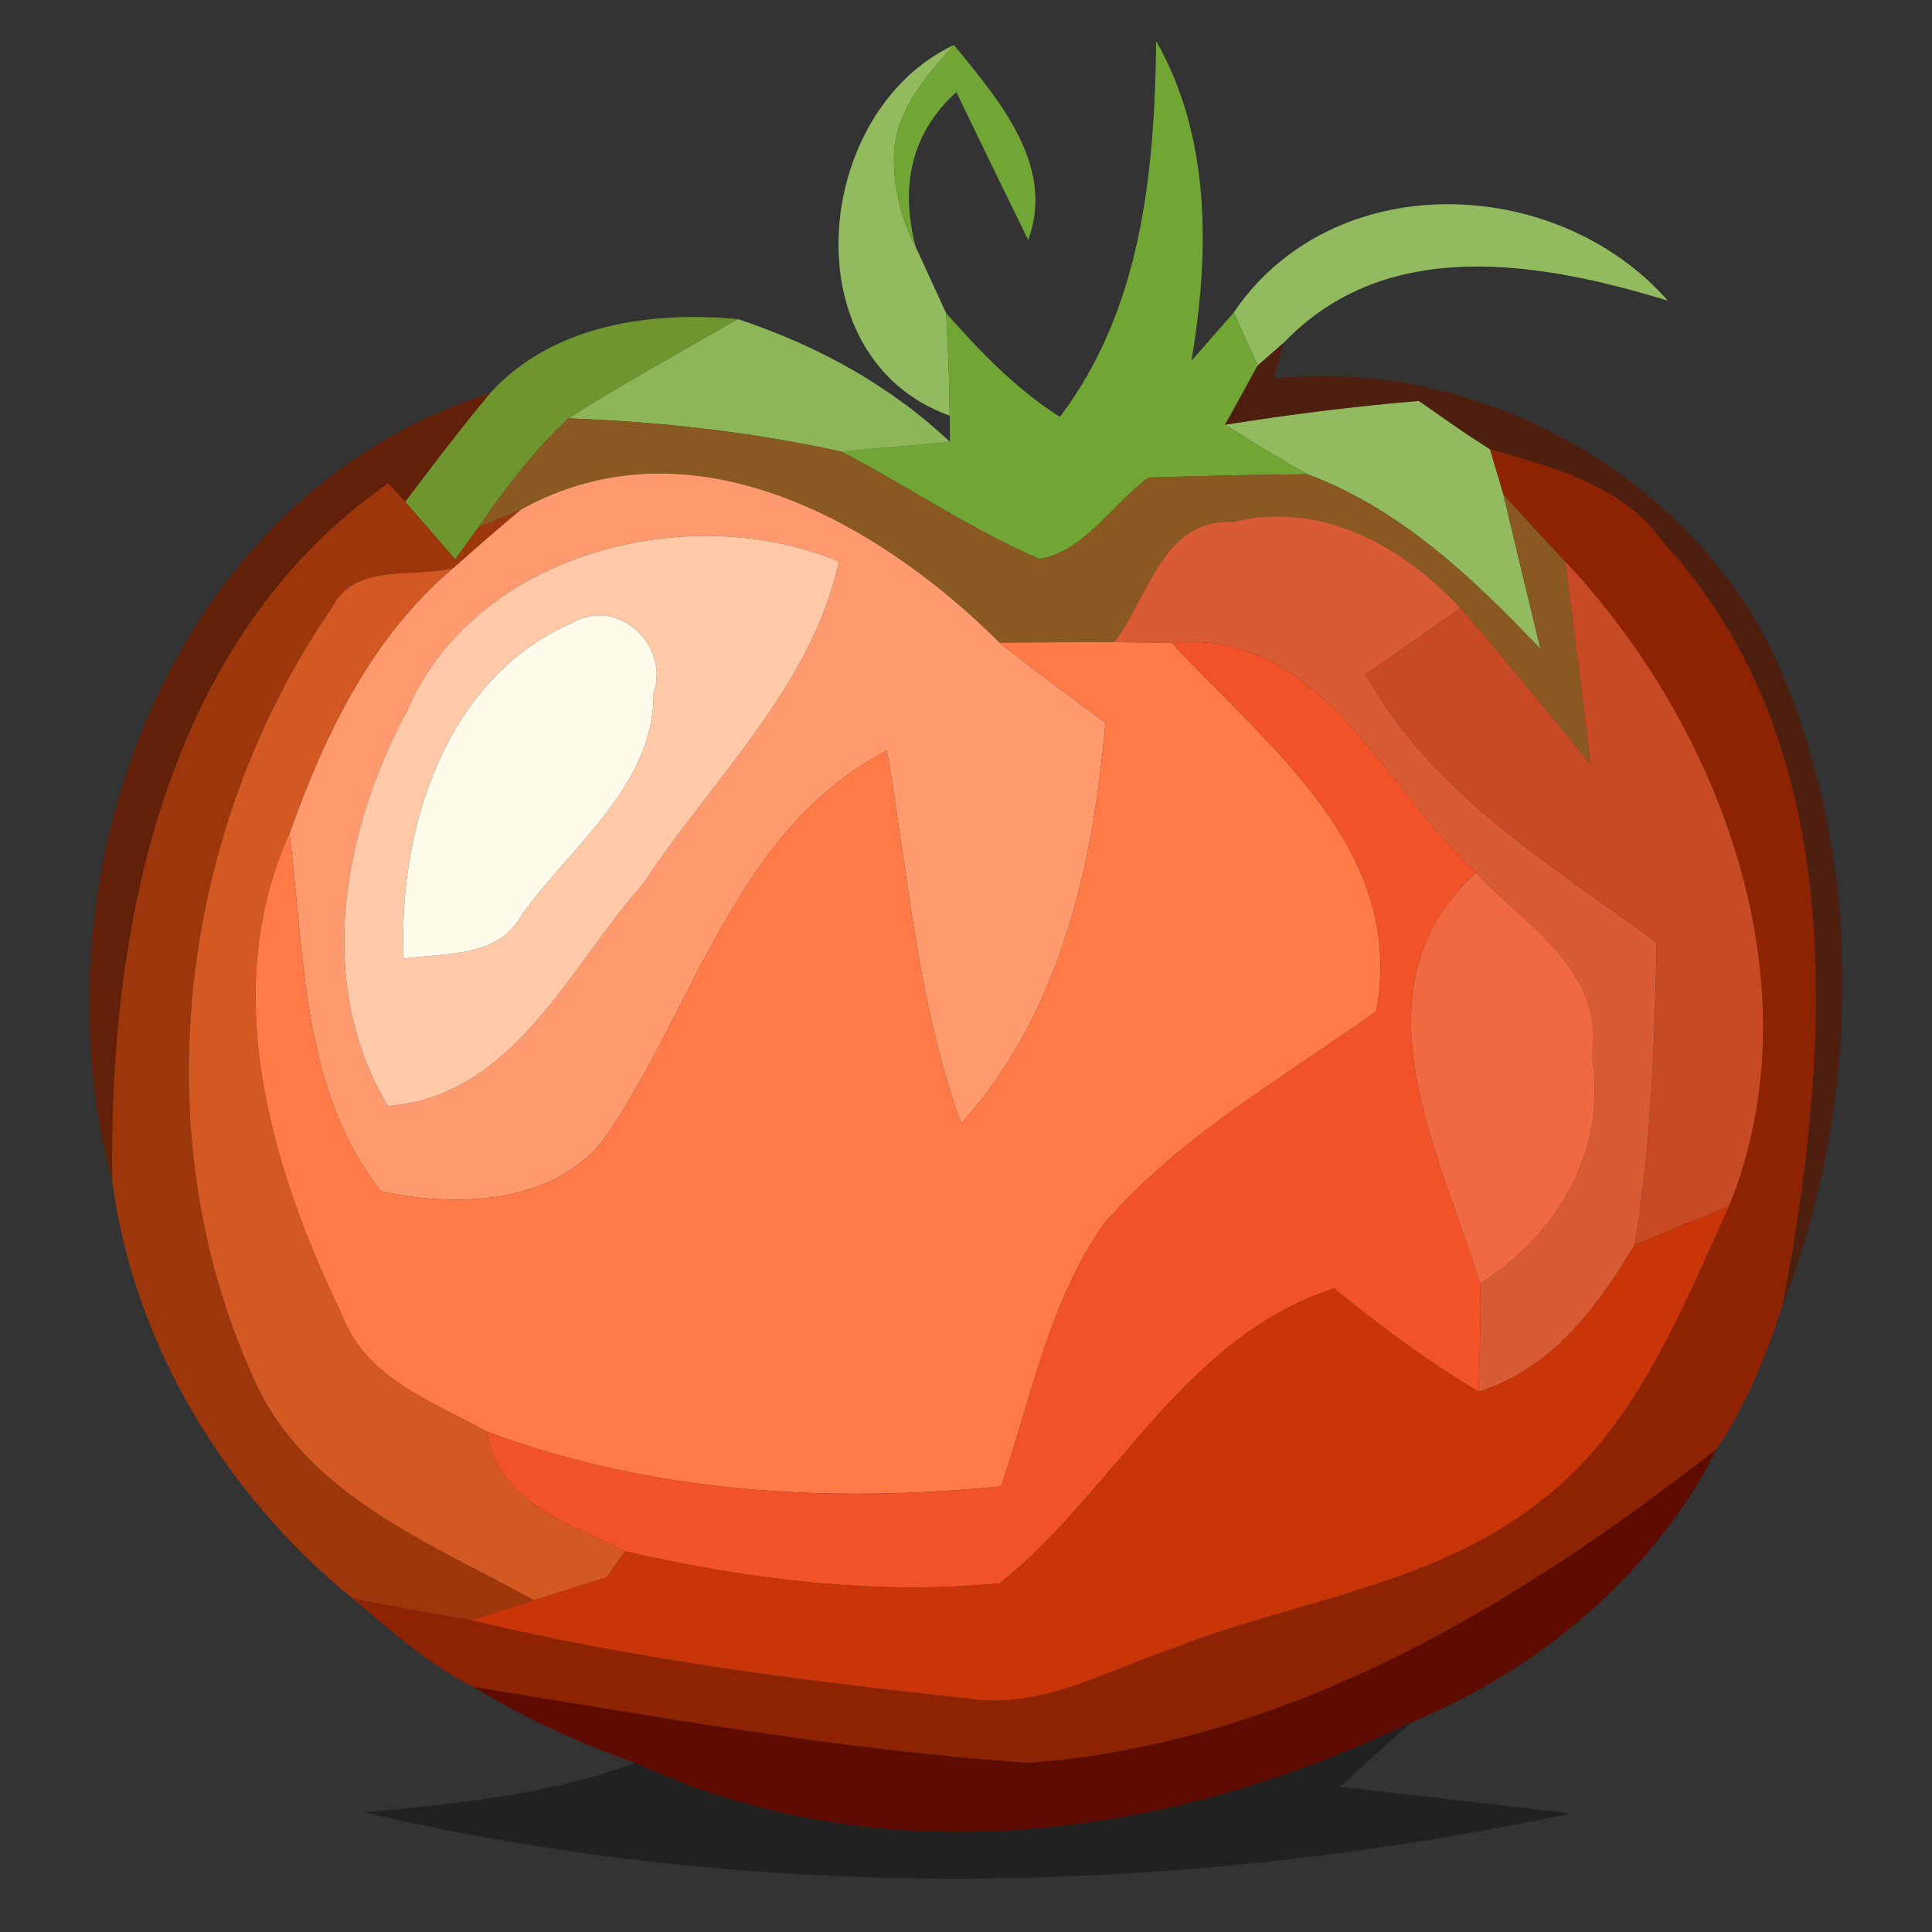 <?xml version="1.0" encoding="UTF-8" ?>
<!DOCTYPE svg PUBLIC "-//W3C//DTD SVG 1.1//EN" "http://www.w3.org/Graphics/SVG/1.1/DTD/svg11.dtd">
<svg width="64pt" height="64pt" viewBox="0 0 64 64" version="1.1" xmlns="http://www.w3.org/2000/svg">
<rect x="0" y="0" width="64" height="64" fill="#333333" stroke="none"/>
<g id="#92ba5fff">
<path fill="#92ba5f" opacity="1.00" d=" M 31.46 13.77 C 26.14 11.86 26.93 3.68 31.60 1.49 C 30.70 2.51 29.76 3.55 29.62 4.97 C 29.57 6.10 29.81 7.17 30.33 8.17 C 30.58 8.72 31.09 9.82 31.34 10.37 C 31.41 11.50 31.45 12.64 31.46 13.77 Z" />
<path fill="#92ba5f" opacity="1.00" d=" M 40.87 10.35 C 44.15 5.51 51.55 5.76 55.25 9.96 C 51.03 8.67 45.93 7.78 42.52 11.36 L 41.66 12.11 L 40.87 10.35 Z" />
<path fill="#92ba5f" opacity="1.00" d=" M 40.58 14.07 C 42.71 13.73 44.85 13.46 47.00 13.28 C 47.78 13.82 48.55 14.38 49.36 14.88 L 49.80 16.37 C 50.10 17.65 50.72 20.22 51.03 21.50 C 48.80 19.16 46.40 16.86 43.31 15.71 C 42.39 15.19 41.48 14.64 40.58 14.07 Z" />
</g>
<g id="#72a634ff">
<path fill="#72a634" opacity="1.00" d=" M 31.60 1.49 C 33.06 3.28 34.98 5.47 34.06 7.95 C 33.26 6.32 32.47 4.69 31.68 3.05 C 30.24 4.36 29.79 6.07 30.33 8.17 C 29.81 7.17 29.57 6.10 29.62 4.97 C 29.76 3.55 30.70 2.51 31.60 1.49 Z" />
<path fill="#72a634" opacity="1.00" d=" M 38.30 1.36 C 40.13 4.58 40.06 8.40 39.47 11.95 C 39.82 11.55 40.52 10.75 40.87 10.35 L 41.66 12.11 C 41.30 12.76 40.95 13.42 40.58 14.07 C 41.48 14.64 42.39 15.19 43.31 15.71 C 41.56 15.72 39.80 15.77 38.05 15.82 C 36.85 16.69 35.96 18.24 34.44 18.52 C 32.15 17.53 30.08 16.11 27.87 14.96 C 28.77 14.88 30.57 14.72 31.47 14.64 C 31.47 14.42 31.46 13.99 31.46 13.77 C 31.45 12.64 31.41 11.50 31.34 10.37 C 32.47 11.65 33.66 12.89 35.11 13.81 C 37.82 10.23 38.25 5.70 38.30 1.36 Z" />
</g>
<g id="#719830f7">
<path fill="#719830" opacity="0.97" d=" M 16.23 13.03 C 18.29 10.76 21.53 10.30 24.44 10.57 C 22.56 11.65 20.66 12.70 18.83 13.86 C 17.69 14.94 16.72 16.18 15.84 17.48 L 15.08 18.53 C 14.53 17.89 13.97 17.25 13.42 16.62 C 14.34 15.41 15.25 14.20 16.23 13.03 Z" />
</g>
<g id="#8cb658fe">
<path fill="#8cb658" opacity="1.00" d=" M 24.44 10.57 C 27.04 11.43 29.47 12.75 31.47 14.64 C 30.57 14.72 28.77 14.88 27.87 14.96 C 24.90 14.31 21.87 13.97 18.83 13.86 C 20.66 12.70 22.56 11.65 24.44 10.57 Z" />
</g>
<g id="#561904c8">
<path fill="#561904" opacity="0.78" d=" M 41.66 12.11 L 42.52 11.36 L 42.20 12.54 C 49.02 11.81 56.14 15.79 58.94 22.08 C 61.81 28.76 61.63 36.54 59.04 43.28 C 60.65 34.87 61.36 24.75 55.10 17.97 C 53.76 16.07 51.47 15.49 49.36 14.88 C 48.55 14.38 47.78 13.82 47.00 13.28 C 44.85 13.46 42.71 13.73 40.58 14.07 C 40.95 13.42 41.30 12.76 41.66 12.11 Z" />
</g>
<g id="#6b1d02dc">
<path fill="#6b1d02" opacity="0.86" d=" M 3.72 39.13 C 1.00 29.02 5.66 16.35 16.23 13.03 C 15.25 14.20 14.34 15.41 13.42 16.62 L 12.86 16.01 C 5.48 21.15 3.59 30.69 3.72 39.13 Z" />
</g>
<g id="#8a5821ff">
<path fill="#8a5821" opacity="1.00" d=" M 18.83 13.86 C 21.87 13.97 24.90 14.31 27.87 14.96 C 30.08 16.11 32.15 17.53 34.44 18.52 C 35.96 18.24 36.85 16.69 38.05 15.82 C 39.80 15.77 41.56 15.72 43.31 15.71 C 46.40 16.86 48.80 19.16 51.03 21.50 C 50.72 20.22 50.10 17.65 49.80 16.37 C 50.47 17.12 51.16 17.86 51.85 18.60 C 52.14 20.84 52.42 23.07 52.69 25.32 C 51.26 23.58 49.86 21.83 48.38 20.14 C 46.45 18.08 43.77 16.57 40.86 17.29 C 38.52 17.14 38.04 19.81 36.91 21.27 C 35.64 21.27 34.38 21.28 33.11 21.29 C 29.07 17.25 22.84 13.77 17.24 16.89 L 15.84 17.48 C 16.72 16.18 17.69 14.94 18.83 13.86 Z" />
</g>
<g id="#ff9a6fff">
<path fill="#ff9a6f" opacity="1.00" d=" M 17.24 16.89 C 22.84 13.77 29.07 17.25 33.11 21.29 C 34.26 22.20 35.44 23.07 36.62 23.94 C 36.21 28.69 35.13 33.57 31.84 37.22 C 30.39 33.25 30.09 29.00 29.38 24.86 C 24.49 27.42 23.11 33.02 20.29 37.32 C 18.73 39.88 15.26 40.05 12.62 39.46 C 9.98 36.14 10.09 31.61 9.59 27.61 C 10.75 24.34 12.31 21.09 15.02 18.81 C 15.75 18.16 16.49 17.52 17.24 16.89 M 13.49 23.53 C 11.35 27.52 10.41 32.57 12.85 36.64 C 17.02 36.32 18.85 32.04 21.31 29.27 C 23.58 25.82 26.89 22.75 27.79 18.60 C 22.83 16.53 15.76 18.29 13.49 23.53 Z" />
</g>
<g id="#a1370af7">
<path fill="#a1370a" opacity="0.97" d=" M 12.86 16.01 L 13.42 16.62 C 13.97 17.25 14.53 17.89 15.08 18.53 L 15.84 17.48 L 17.24 16.89 C 16.49 17.52 15.75 18.16 15.02 18.81 C 13.69 19.17 11.76 18.62 11.00 20.12 C 5.95 27.47 4.68 37.50 8.41 45.68 C 10.11 49.52 14.25 51.11 17.69 53.01 C 17.16 53.17 16.12 53.51 15.60 53.67 C 14.29 53.45 12.98 53.22 11.68 52.95 C 7.47 49.53 4.43 44.54 3.72 39.13 C 3.59 30.69 5.48 21.15 12.86 16.01 Z" />
</g>
<g id="#8e2304fd">
<path fill="#8e2304" opacity="1.00" d=" M 49.36 14.88 C 51.47 15.49 53.76 16.07 55.10 17.97 C 61.36 24.75 60.65 34.87 59.04 43.28 C 58.50 44.93 57.84 46.56 56.87 48.00 C 50.22 53.20 42.66 57.77 34.05 58.40 C 27.88 57.97 21.78 56.88 15.68 55.88 C 14.19 55.14 12.95 54.01 11.68 52.95 C 12.98 53.22 14.29 53.45 15.60 53.67 C 21.03 54.97 26.58 55.68 32.12 56.27 C 34.49 56.63 36.63 55.35 38.79 54.63 C 42.82 53.03 47.39 52.55 50.91 49.82 C 54.15 47.41 55.65 43.51 57.27 39.97 C 60.24 32.68 57.01 24.08 51.85 18.60 C 51.16 17.86 50.47 17.12 49.80 16.37 L 49.36 14.88 Z" />
</g>
<g id="#d95b34ff">
<path fill="#d95b34" opacity="1.00" d=" M 36.91 21.27 C 38.04 19.81 38.52 17.14 40.86 17.29 C 43.77 16.57 46.45 18.08 48.38 20.14 C 47.33 20.88 46.28 21.61 45.24 22.34 C 47.43 26.29 51.35 28.63 54.88 31.22 C 54.81 34.57 54.70 37.93 54.15 41.23 C 52.92 43.30 51.39 45.36 48.98 46.10 C 49.01 44.91 49.07 43.72 49.03 42.53 C 51.62 40.85 53.25 38.13 52.73 34.97 C 53.19 32.17 50.53 30.67 48.90 28.91 C 45.82 26.09 43.77 20.80 38.82 21.30 C 38.34 21.29 37.39 21.28 36.91 21.27 Z" />
</g>
<g id="#ffc9a8ff">
<path fill="#ffc9a8" opacity="1.00" d=" M 13.49 23.53 C 15.76 18.29 22.83 16.53 27.79 18.60 C 26.89 22.75 23.58 25.82 21.31 29.27 C 18.85 32.04 17.02 36.32 12.85 36.64 C 10.41 32.57 11.35 27.52 13.49 23.53 M 13.37 31.76 C 14.79 31.55 16.52 31.75 17.31 30.27 C 18.94 28.01 21.68 25.99 21.65 22.96 C 22.20 21.40 20.49 19.75 18.96 20.63 C 14.73 22.46 13.18 27.49 13.37 31.76 Z" />
</g>
<g id="#d45821ff">
<path fill="#d45821" opacity="1.00" d=" M 11.00 20.12 C 11.76 18.62 13.69 19.17 15.02 18.81 C 12.31 21.09 10.75 24.34 9.59 27.61 C 7.23 32.81 8.97 38.67 11.32 43.53 C 12.10 45.66 14.33 46.42 16.14 47.43 C 16.46 49.79 18.90 50.47 20.71 51.39 C 20.55 51.60 20.25 52.03 20.10 52.25 C 19.29 52.50 18.49 52.75 17.69 53.01 C 14.25 51.11 10.11 49.52 8.41 45.68 C 4.68 37.50 5.95 27.47 11.00 20.12 Z" />
</g>
<g id="#c84a25ff">
<path fill="#c84a25" opacity="1.00" d=" M 51.85 18.60 C 57.01 24.08 60.24 32.68 57.27 39.97 C 56.23 40.39 55.19 40.81 54.15 41.23 C 54.70 37.93 54.81 34.57 54.88 31.22 C 51.35 28.63 47.43 26.29 45.24 22.34 C 46.28 21.61 47.33 20.88 48.38 20.14 C 49.86 21.83 51.26 23.58 52.69 25.32 C 52.42 23.07 52.14 20.84 51.85 18.60 Z" />
</g>
<g id="#fffbebff">
<path fill="#fffbeb" opacity="1.00" d=" M 13.37 31.76 C 13.18 27.49 14.73 22.46 18.96 20.63 C 20.49 19.75 22.20 21.40 21.65 22.96 C 21.68 25.99 18.94 28.01 17.31 30.27 C 16.52 31.75 14.79 31.55 13.37 31.76 Z" />
</g>
<g id="#ff7a47ff">
<path fill="#ff7a47" opacity="1.00" d=" M 33.11 21.29 C 34.38 21.28 35.64 21.27 36.91 21.27 C 37.39 21.28 38.34 21.29 38.82 21.30 C 42.02 24.76 46.59 28.14 45.59 33.50 C 42.49 35.73 39.05 37.64 36.54 40.58 C 34.75 43.15 34.16 46.32 33.16 49.24 C 27.42 49.80 21.58 49.46 16.14 47.43 C 14.33 46.42 12.10 45.66 11.32 43.53 C 8.97 38.67 7.23 32.81 9.59 27.61 C 10.09 31.61 9.98 36.14 12.62 39.46 C 15.26 40.05 18.73 39.88 20.29 37.32 C 23.11 33.02 24.49 27.42 29.38 24.86 C 30.09 29.00 30.39 33.25 31.84 37.22 C 35.13 33.57 36.21 28.69 36.62 23.94 C 35.44 23.07 34.26 22.20 33.11 21.29 Z" />
</g>
<g id="#f25227ff">
<path fill="#f25227" opacity="1.00" d=" M 38.82 21.30 C 43.77 20.80 45.82 26.09 48.90 28.91 C 44.70 32.72 47.69 38.14 49.03 42.53 C 49.07 43.72 49.01 44.91 48.98 46.10 C 47.29 45.10 45.71 43.92 44.19 42.68 C 39.18 44.32 36.95 49.38 33.12 52.45 C 28.97 52.85 24.76 52.32 20.71 51.39 C 18.90 50.47 16.46 49.79 16.14 47.43 C 21.58 49.46 27.42 49.80 33.16 49.24 C 34.16 46.32 34.75 43.15 36.54 40.58 C 39.05 37.64 42.49 35.73 45.59 33.50 C 46.59 28.14 42.02 24.76 38.82 21.30 Z" />
</g>
<g id="#f16941ff">
<path fill="#f16941" opacity="1.00" d=" M 49.03 42.53 C 47.69 38.14 44.70 32.72 48.90 28.91 C 50.53 30.67 53.19 32.17 52.73 34.97 C 53.25 38.13 51.62 40.85 49.03 42.53 Z" />
</g>
<g id="#c93507ff">
<path fill="#c93507" opacity="1.00" d=" M 54.15 41.23 C 55.19 40.81 56.23 40.39 57.27 39.97 C 55.65 43.51 54.15 47.41 50.91 49.82 C 47.39 52.55 42.82 53.03 38.79 54.63 C 36.63 55.35 34.49 56.63 32.12 56.27 C 26.58 55.68 21.03 54.97 15.60 53.67 C 16.12 53.51 17.16 53.17 17.69 53.01 C 18.49 52.75 19.29 52.50 20.10 52.25 C 20.25 52.03 20.55 51.60 20.71 51.39 C 24.76 52.32 28.97 52.85 33.12 52.45 C 36.95 49.38 39.18 44.32 44.19 42.68 C 45.71 43.92 47.29 45.10 48.98 46.10 C 51.39 45.36 52.92 43.30 54.15 41.23 Z" />
</g>
<g id="#600b01f4">
<path fill="#600b01" opacity="0.96" d=" M 34.05 58.40 C 42.66 57.77 50.22 53.20 56.87 48.00 C 54.78 52.14 51.01 55.30 46.76 57.05 C 38.79 60.89 29.28 62.22 21.04 58.40 C 19.18 57.73 17.37 56.92 15.68 55.88 C 21.78 56.88 27.88 57.97 34.05 58.40 Z" />
</g>
<g id="#0000005c">
<path fill="#000000" opacity="0.36" d=" M 21.04 58.40 C 29.28 62.22 38.79 60.89 46.76 57.05 C 46.16 57.58 44.98 58.65 44.38 59.19 C 46.94 59.48 49.50 59.78 52.06 60.07 C 38.97 62.82 25.14 63.09 12.09 60.04 C 15.11 59.75 18.17 59.46 21.04 58.40 Z" />
</g>
</svg>
